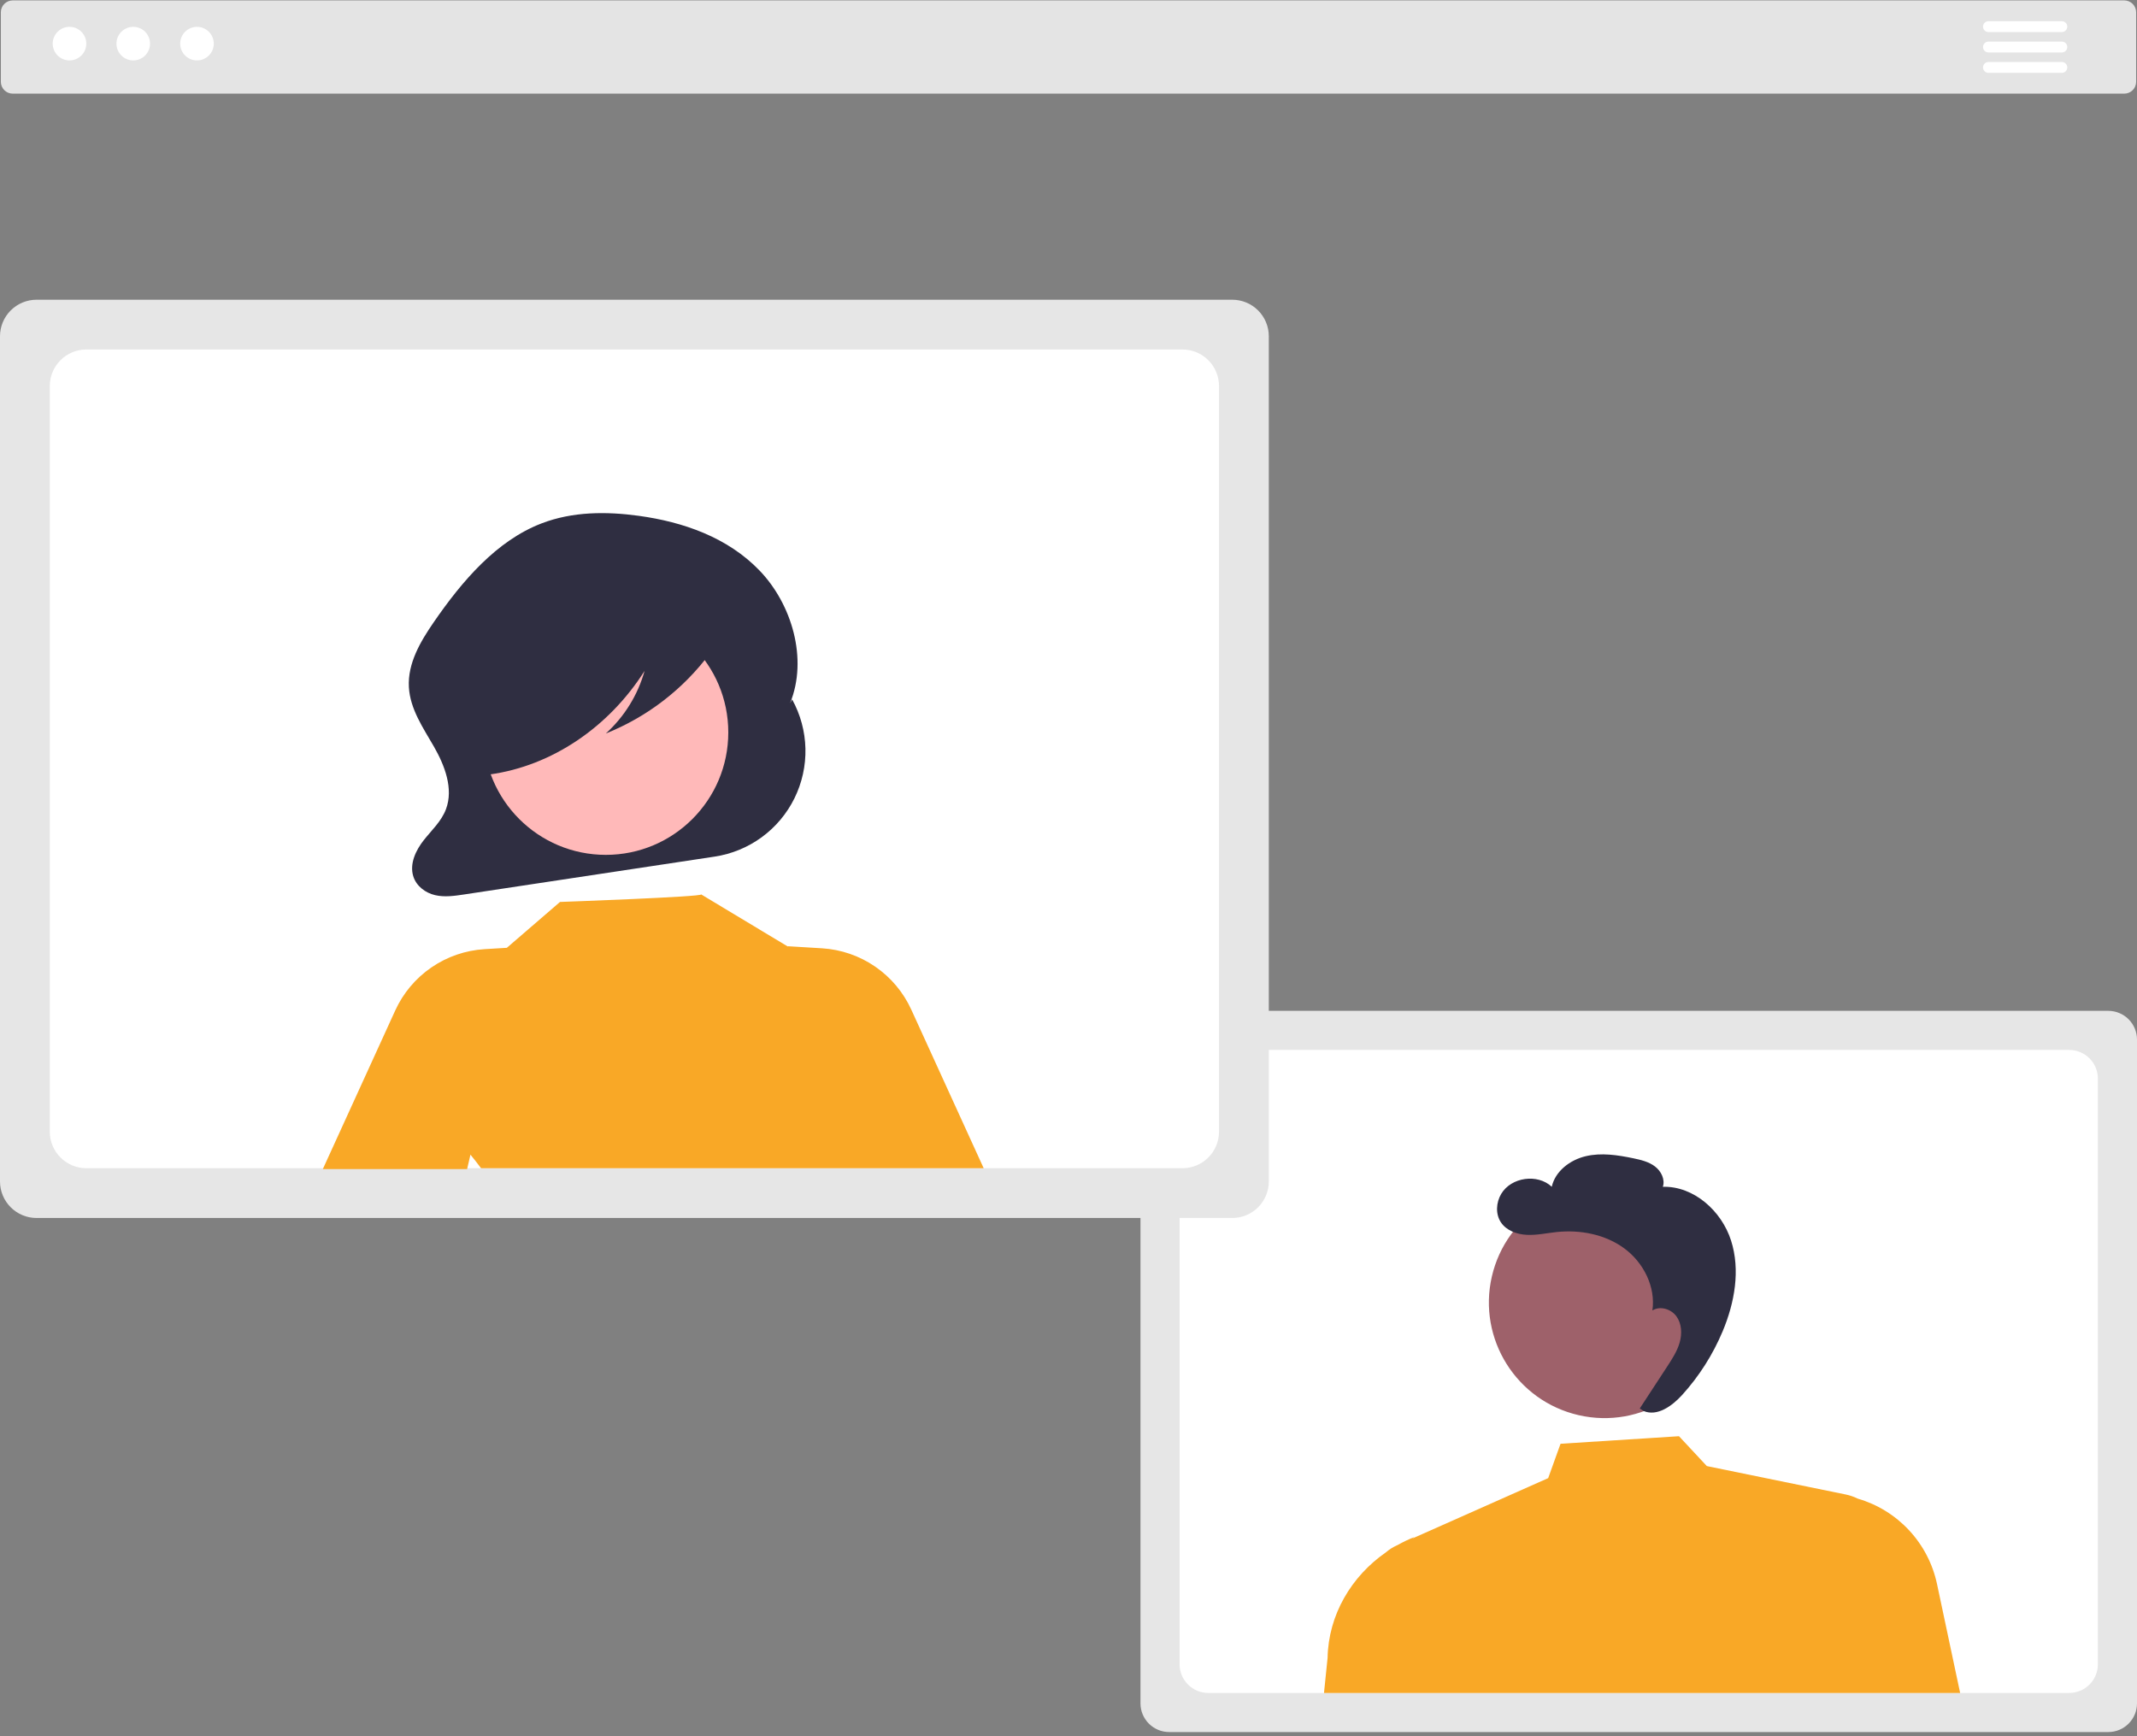 <svg width="480" height="390" viewBox="0 0 480 390" fill="none" xmlns="http://www.w3.org/2000/svg">
<rect x="0" y="0" width="480" height="390" fill="#808080" stroke="none"/>
<g clip-path="url(#clip0_55247_3308)">
<path d="M477.15 21.034H2.849C2.145 21.033 1.47 20.753 0.972 20.255C0.474 19.757 0.194 19.082 0.193 18.377V2.75C0.194 2.046 0.474 1.37 0.972 0.872C1.47 0.374 2.145 0.094 2.849 0.093H477.15C477.855 0.094 478.53 0.374 479.028 0.872C479.526 1.37 479.806 2.046 479.807 2.75V18.377C479.806 19.082 479.526 19.757 479.028 20.255C478.53 20.753 477.855 21.033 477.15 21.034Z" fill="#E4E4E4"/>
<path d="M15.611 13.573C17.694 13.573 19.383 11.885 19.383 9.801C19.383 7.718 17.694 6.03 15.611 6.03C13.528 6.03 11.839 7.718 11.839 9.801C11.839 11.885 13.528 13.573 15.611 13.573Z" fill="white"/>
<path d="M29.928 13.573C32.011 13.573 33.699 11.885 33.699 9.801C33.699 7.718 32.011 6.03 29.928 6.03C27.844 6.03 26.156 7.718 26.156 9.801C26.156 11.885 27.844 13.573 29.928 13.573Z" fill="white"/>
<path d="M44.245 13.573C46.328 13.573 48.017 11.885 48.017 9.801C48.017 7.718 46.328 6.03 44.245 6.03C42.162 6.03 40.473 7.718 40.473 9.801C40.473 11.885 42.162 13.573 44.245 13.573Z" fill="white"/>
<path d="M473.559 389.065H262.608C260.9 389.063 259.263 388.384 258.055 387.176C256.848 385.969 256.169 384.331 256.167 382.624V233.505C256.169 231.797 256.848 230.16 258.055 228.952C259.263 227.745 260.9 227.066 262.608 227.064H473.559C475.267 227.066 476.904 227.745 478.111 228.952C479.319 230.16 479.998 231.797 480 233.505V382.624C479.998 384.331 479.319 385.969 478.111 387.176C476.904 388.384 475.267 389.063 473.559 389.065Z" fill="#E6E6E6"/>
<path d="M464.777 235.845H271.392C269.684 235.847 268.046 236.527 266.838 237.735C265.63 238.943 264.951 240.58 264.949 242.289V373.839C264.951 375.547 265.63 377.185 266.838 378.393C268.046 379.601 269.684 380.281 271.392 380.283H464.777C466.485 380.281 468.122 379.601 469.329 378.393C470.536 377.185 471.215 375.547 471.216 373.839V242.289C471.215 240.581 470.536 238.943 469.329 237.735C468.122 236.527 466.485 235.847 464.777 235.845Z" fill="white"/>
<path d="M385.708 298.383C388.917 284.404 380.187 270.471 366.208 267.261C352.229 264.052 338.296 272.782 335.086 286.761C331.877 300.74 340.608 314.673 354.586 317.883C368.565 321.092 382.499 312.361 385.708 298.383Z" fill="#9E616A"/>
<path d="M435.084 355.829C434.129 351.317 431.968 347.148 428.83 343.767C425.693 340.386 421.697 337.919 417.269 336.63L417.25 336.619C416.404 336.203 415.509 335.896 414.587 335.706L383.378 329.32L377.125 322.611L350.519 324.309L347.742 332.027L317.18 345.609L317.687 345.254C316.377 345.779 315.104 346.389 313.875 347.081L313.72 347.15C312.839 347.545 312.02 348.067 311.29 348.7C303.518 354.094 298.383 362.752 298.193 372.406L297.387 380.283H440.274L435.084 355.829Z" fill="#F9A826"/>
<path d="M388.817 278.653C386.691 272.012 380.471 266.405 373.501 266.583C374.044 264.927 373.117 263.07 371.728 262.015C370.34 260.961 368.585 260.54 366.878 260.184C363.35 259.449 359.674 258.887 356.167 259.716C352.66 260.544 349.336 263.06 348.547 266.576C345.352 263.582 339.446 264.41 337.198 268.168C336.042 270.101 335.878 272.699 337.128 274.573C338.37 276.436 340.722 277.274 342.958 277.38C345.195 277.485 347.409 276.984 349.635 276.75C354.953 276.191 360.57 277.263 364.869 280.443C369.168 283.622 371.916 289.075 371.151 294.367C372.87 293.269 375.345 294.031 376.545 295.68C377.746 297.329 377.84 299.582 377.283 301.544C376.725 303.506 375.594 305.246 374.478 306.954C372.423 310.097 370.368 313.24 368.313 316.384L369.155 316.944C372.255 318.251 375.608 315.807 377.865 313.312C381.67 309.103 384.735 304.279 386.931 299.047C389.626 292.616 390.943 285.294 388.817 278.653Z" fill="#2F2E41"/>
<path d="M276.792 273.593H8.201C6.027 273.59 3.942 272.725 2.405 271.188C0.867 269.651 0.002 267.566 0 265.392V75.528C0.002 73.353 0.867 71.269 2.405 69.731C3.942 68.194 6.027 67.329 8.201 67.327H276.792C278.967 67.329 281.051 68.194 282.588 69.731C284.126 71.269 284.991 73.353 284.993 75.528V265.392C284.991 267.566 284.126 269.651 282.588 271.188C281.051 272.725 278.967 273.59 276.792 273.593Z" fill="#E6E6E6"/>
<path d="M265.61 78.508H19.386C17.211 78.51 15.126 79.376 13.588 80.914C12.05 82.452 11.184 84.537 11.182 86.712V254.207C11.184 256.382 12.05 258.467 13.588 260.005C15.126 261.543 17.211 262.409 19.386 262.412H265.61C267.785 262.409 269.869 261.543 271.406 260.005C272.943 258.467 273.807 256.381 273.809 254.207V86.712C273.807 84.538 272.943 82.453 271.406 80.914C269.869 79.376 267.785 78.511 265.61 78.508Z" fill="white"/>
<path d="M177.926 157.112L177.472 157.93C181.514 147.968 177.838 135.693 170.627 128.181C163.417 120.67 153.392 117.236 143.522 115.873C136.194 114.862 128.588 114.891 121.621 117.575C111.531 121.462 103.822 130.46 97.386 139.82C94.442 144.101 91.548 148.982 91.841 154.333C92.113 159.299 95.061 163.513 97.475 167.726C99.889 171.939 101.905 177.166 100.172 181.764C99.14 184.504 96.958 186.478 95.188 188.719C93.417 190.961 91.961 193.991 92.816 196.803C93.508 199.078 95.589 200.575 97.73 201.074C99.87 201.572 102.09 201.246 104.258 200.919L160.521 192.418C164.344 191.841 167.971 190.347 171.092 188.065C174.213 185.783 176.736 182.779 178.446 179.311C180.155 175.843 181.001 172.013 180.91 168.148C180.82 164.282 179.796 160.496 177.926 157.112Z" fill="#2F2E41"/>
<path d="M136.076 192.026C151.269 192.026 163.585 179.71 163.585 164.518C163.585 149.326 151.269 137.01 136.076 137.01C120.884 137.01 108.568 149.326 108.568 164.518C108.568 179.71 120.884 192.026 136.076 192.026Z" fill="#FFB9B9"/>
<path d="M204.689 226.79C202.908 222.889 200.101 219.546 196.566 217.119C193.031 214.692 188.903 213.272 184.623 213.011L176.956 212.547L176.975 212.627L157.486 200.904C157.965 201.452 125.785 202.602 125.785 202.602L113.845 212.903L108.838 213.206C104.558 213.466 100.43 214.886 96.895 217.314C93.36 219.741 90.552 223.084 88.772 226.985L72.512 262.606H104.921L105.673 259.37C106.491 260.367 107.284 261.381 108.053 262.412H220.949L204.689 226.79Z" fill="#F9A826"/>
<path d="M162.169 138.987C161.458 135.231 157.627 133.513 154.345 132.68C144.823 130.251 134.919 129.707 125.188 131.079C118.095 132.091 110.834 134.321 105.687 139.858C101.673 144.176 99.244 150.362 99.055 156.749C98.945 160.471 99.611 164.345 101.463 167.48C103.315 170.614 106.472 172.888 109.731 172.808L110.061 173.956C123.872 172.032 136.701 163.439 144.781 150.7C143.264 156.115 140.246 160.99 136.076 164.762C145.4 161.031 153.505 154.784 159.489 146.718C161.122 144.55 162.709 141.845 162.169 138.987Z" fill="#2F2E41"/>
<path d="M463.123 7.205H446.637C446.476 7.206 446.317 7.175 446.168 7.113C446.02 7.052 445.885 6.962 445.771 6.849C445.657 6.736 445.567 6.601 445.505 6.452C445.444 6.304 445.412 6.145 445.412 5.984C445.412 5.823 445.444 5.664 445.505 5.516C445.567 5.368 445.657 5.233 445.771 5.119C445.885 5.006 446.02 4.916 446.168 4.855C446.317 4.794 446.476 4.762 446.637 4.763H463.123C463.446 4.764 463.756 4.893 463.984 5.122C464.212 5.351 464.341 5.661 464.341 5.984C464.341 6.307 464.212 6.617 463.984 6.846C463.756 7.075 463.446 7.204 463.123 7.205Z" fill="white"/>
<path d="M463.123 11.785H446.637C446.476 11.785 446.317 11.754 446.168 11.693C446.02 11.632 445.885 11.542 445.771 11.428C445.657 11.315 445.567 11.18 445.505 11.032C445.444 10.883 445.412 10.724 445.412 10.564C445.412 10.403 445.444 10.244 445.505 10.095C445.567 9.947 445.657 9.812 445.771 9.699C445.885 9.585 446.02 9.495 446.168 9.434C446.317 9.373 446.476 9.342 446.637 9.342H463.123C463.446 9.343 463.756 9.473 463.984 9.701C464.212 9.93 464.341 10.241 464.341 10.564C464.341 10.887 464.212 11.197 463.984 11.426C463.756 11.655 463.446 11.784 463.123 11.785Z" fill="white"/>
<path d="M463.123 16.364H446.637C446.476 16.365 446.317 16.334 446.168 16.273C446.02 16.211 445.885 16.122 445.771 16.008C445.657 15.895 445.567 15.76 445.505 15.611C445.444 15.463 445.412 15.304 445.412 15.143C445.412 14.982 445.444 14.823 445.505 14.675C445.567 14.527 445.657 14.392 445.771 14.278C445.885 14.165 446.02 14.075 446.168 14.014C446.317 13.953 446.476 13.921 446.637 13.922H463.123C463.446 13.923 463.756 14.052 463.984 14.281C464.212 14.51 464.341 14.82 464.341 15.143C464.341 15.466 464.212 15.777 463.984 16.005C463.756 16.234 463.446 16.363 463.123 16.364Z" fill="white"/>
</g>
<defs>
<clipPath id="clip0_55247_3308">
<rect width="480" height="388.971" fill="white" transform="translate(0 0.093)"/>
</clipPath>
</defs>
</svg>

